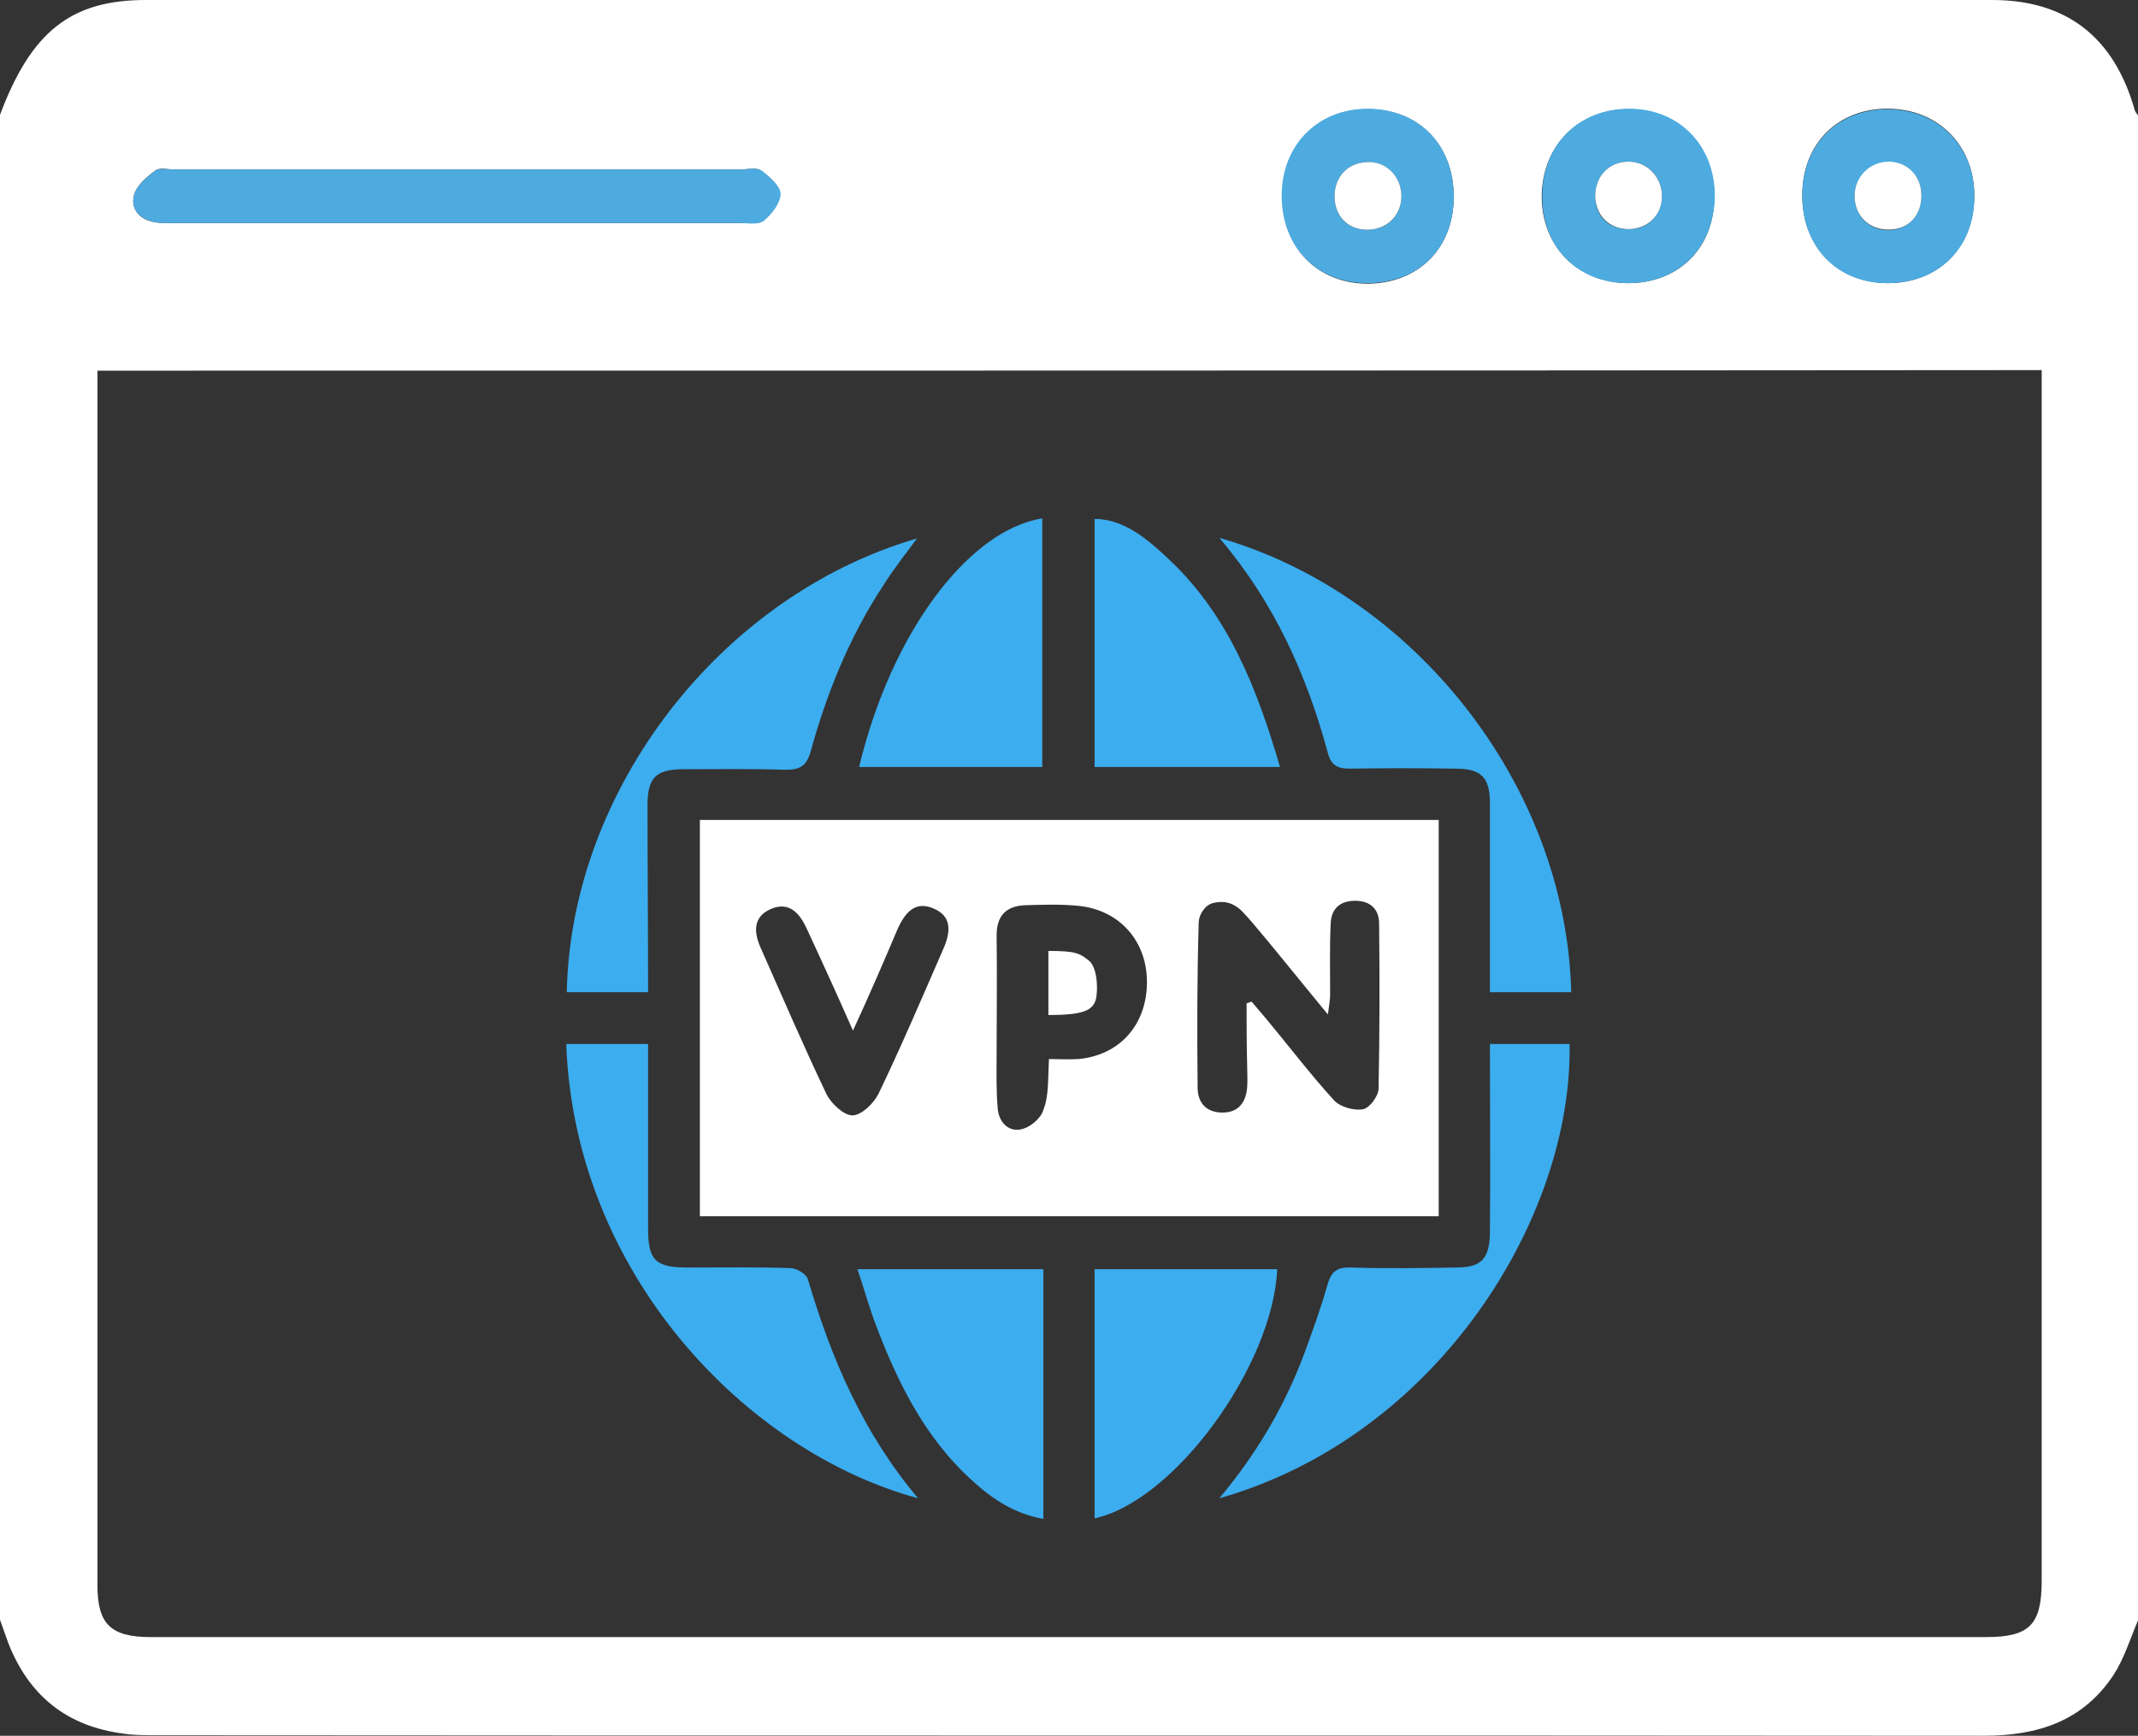 <svg width="101" height="82" viewBox="0 0 101 82" fill="none" xmlns="http://www.w3.org/2000/svg">
<rect x="0" y="0" width="101" height="82" fill="#333333" stroke="none"/>
<g clip-path="url(#clip0_3720_20195)">
<path d="M101 5.451C101 29.15 101 52.85 101 76.549C100.632 77.418 100.342 78.366 99.843 79.13C98.396 81.315 96.266 82 93.714 82C64.913 81.974 36.087 82 7.286 81.974C6.786 81.974 6.286 81.974 5.813 81.895C3.156 81.552 1.368 80.104 0.395 77.629C0.263 77.26 0.132 76.891 0 76.523C0 52.823 0 29.124 0 5.425C1.473 1.501 3.34 0 6.891 0C35.955 0 65.045 0 94.109 0C97.633 0 99.869 1.764 100.842 5.188C100.868 5.293 100.947 5.372 101 5.451ZM4.603 17.511C4.603 17.88 4.603 18.143 4.603 18.407C4.603 37.234 4.603 56.062 4.603 74.89C4.603 76.734 5.234 77.339 7.128 77.339C36.034 77.339 64.913 77.339 93.82 77.339C95.871 77.339 96.45 76.76 96.45 74.68C96.45 55.983 96.45 37.287 96.45 18.591C96.45 18.249 96.45 17.88 96.45 17.485C65.755 17.511 35.245 17.511 4.603 17.511ZM21.699 8.005C17.202 8.005 12.704 8.005 8.206 8.005C7.917 8.005 7.522 7.9 7.338 8.058C6.944 8.347 6.47 8.742 6.339 9.19C6.155 9.822 6.549 10.349 7.233 10.48C7.575 10.559 7.943 10.533 8.311 10.533C17.175 10.533 26.039 10.533 34.903 10.533C35.297 10.533 35.797 10.612 36.06 10.428C36.428 10.138 36.849 9.611 36.849 9.164C36.849 8.795 36.349 8.347 35.955 8.058C35.745 7.9 35.324 8.005 34.982 8.005C30.563 8.005 26.144 8.005 21.699 8.005ZM76.907 13.377C79.301 13.377 80.984 11.718 80.984 9.295C81.01 6.899 79.301 5.161 76.934 5.161C74.566 5.161 72.857 6.873 72.831 9.269C72.831 11.639 74.514 13.351 76.907 13.377ZM89.164 13.377C91.558 13.377 93.241 11.718 93.267 9.295C93.293 6.899 91.584 5.161 89.217 5.135C86.823 5.109 85.14 6.794 85.14 9.216C85.14 11.665 86.797 13.351 89.164 13.377ZM68.675 9.295C68.675 6.873 67.044 5.161 64.65 5.161C62.283 5.135 60.574 6.846 60.574 9.269C60.574 11.692 62.231 13.403 64.624 13.403C67.018 13.377 68.675 11.718 68.675 9.295Z" fill="white"/>
<path d="M21.699 8.005C26.144 8.005 30.563 8.005 35.008 8.005C35.324 8.005 35.745 7.9 35.981 8.058C36.349 8.347 36.876 8.795 36.876 9.164C36.876 9.585 36.455 10.112 36.087 10.428C35.824 10.638 35.324 10.533 34.929 10.533C26.039 10.533 17.175 10.533 8.311 10.533C7.943 10.533 7.575 10.559 7.233 10.48C6.549 10.322 6.155 9.822 6.339 9.19C6.47 8.742 6.944 8.374 7.338 8.058C7.522 7.926 7.917 8.005 8.206 8.005C12.704 8.005 17.202 8.005 21.699 8.005Z" fill="#4DABE0"/>
<path d="M76.907 13.377C74.514 13.377 72.83 11.665 72.857 9.243C72.857 6.846 74.593 5.135 76.96 5.135C79.327 5.135 81.01 6.873 81.01 9.269C80.958 11.718 79.301 13.377 76.907 13.377ZM78.512 9.269C78.512 8.347 77.828 7.636 76.934 7.636C76.013 7.636 75.355 8.321 75.355 9.269C75.355 10.191 75.987 10.823 76.881 10.823C77.802 10.875 78.485 10.217 78.512 9.269Z" fill="#4DABE0"/>
<path d="M89.164 13.377C86.771 13.377 85.14 11.665 85.14 9.243C85.14 6.82 86.823 5.135 89.217 5.161C91.584 5.188 93.293 6.925 93.267 9.322C93.267 11.692 91.584 13.377 89.164 13.377ZM90.769 9.243C90.769 8.321 90.137 7.663 89.243 7.663C88.349 7.636 87.612 8.374 87.612 9.295C87.612 10.217 88.322 10.902 89.269 10.875C90.19 10.823 90.769 10.164 90.769 9.243Z" fill="#4DABE0"/>
<path d="M68.675 9.295C68.675 11.718 67.018 13.377 64.598 13.377C62.204 13.377 60.547 11.665 60.547 9.243C60.547 6.846 62.257 5.135 64.624 5.135C67.044 5.161 68.675 6.846 68.675 9.295ZM66.202 9.216C66.176 8.295 65.44 7.61 64.519 7.663C63.625 7.715 63.02 8.4 63.046 9.322C63.072 10.296 63.73 10.902 64.703 10.849C65.624 10.796 66.229 10.112 66.202 9.216Z" fill="#4DABE0"/>
<path d="M67.965 57.458C56.286 57.458 44.714 57.458 33.062 57.458C33.062 51.217 33.062 45.002 33.062 38.735C44.687 38.735 56.286 38.735 67.965 38.735C67.965 44.976 67.965 51.164 67.965 57.458ZM58.89 47.399C58.969 47.373 59.048 47.346 59.127 47.32C59.364 47.609 59.627 47.899 59.864 48.189C60.916 49.453 61.915 50.769 63.02 51.981C63.309 52.297 63.967 52.481 64.388 52.402C64.703 52.349 65.124 51.77 65.124 51.428C65.177 48.821 65.177 46.24 65.15 43.633C65.15 42.922 64.703 42.554 64.019 42.554C63.309 42.554 62.888 42.922 62.862 43.633C62.809 44.739 62.836 45.871 62.836 46.977C62.836 47.241 62.783 47.504 62.73 47.925C62.283 47.373 61.968 47.004 61.652 46.609C60.679 45.424 59.17 43.543 58.68 43.054C58.19 42.565 57.714 42.565 57.312 42.659C56.91 42.753 56.628 43.238 56.628 43.581C56.55 46.188 56.55 48.768 56.576 51.375C56.576 52.112 56.997 52.56 57.759 52.56C58.496 52.56 58.864 52.086 58.917 51.349C58.943 51.033 58.917 50.69 58.917 50.374C58.89 49.347 58.89 48.373 58.89 47.399ZM49.553 50.032C50.026 50.032 50.5 50.058 50.947 50.032C52.894 49.848 54.156 48.426 54.182 46.451C54.209 44.476 52.894 42.975 50.921 42.791C50.105 42.712 49.29 42.738 48.448 42.764C47.554 42.791 47.081 43.238 47.081 44.186C47.107 46.029 47.081 47.873 47.081 49.716C47.081 50.611 47.054 51.48 47.133 52.376C47.186 53.008 47.633 53.482 48.238 53.35C48.659 53.271 49.185 52.823 49.29 52.428C49.553 51.77 49.501 50.98 49.553 50.032ZM40.295 48.689C39.506 46.898 38.796 45.345 38.085 43.818C37.665 42.922 37.112 42.633 36.402 42.949C35.692 43.265 35.534 43.87 35.929 44.766C36.954 47.083 37.954 49.4 39.032 51.665C39.243 52.112 39.848 52.692 40.269 52.692C40.689 52.692 41.268 52.139 41.505 51.665C42.583 49.426 43.556 47.136 44.556 44.844C45.003 43.844 44.845 43.238 44.109 42.922C43.372 42.606 42.846 42.896 42.399 43.897C41.741 45.45 41.084 46.977 40.295 48.689Z" fill="white"/>
<path d="M57.602 25.411C66.728 28.018 73.988 37.05 74.225 46.872C72.988 46.872 71.752 46.872 70.384 46.872C70.384 46.53 70.384 46.188 70.384 45.819C70.384 43.186 70.384 40.552 70.384 37.919C70.384 36.734 69.963 36.313 68.78 36.313C67.097 36.286 65.44 36.286 63.756 36.313C63.178 36.313 62.888 36.155 62.73 35.576C61.731 31.889 60.206 28.466 57.602 25.411Z" fill="#3CADEF"/>
<path d="M30.616 46.872C29.248 46.872 28.012 46.872 26.776 46.872C26.96 37.34 34.009 28.15 43.319 25.438C42.741 26.227 42.188 26.912 41.715 27.676C40.137 30.072 39.059 32.732 38.296 35.497C38.112 36.155 37.822 36.366 37.139 36.366C35.534 36.313 33.93 36.339 32.299 36.339C30.984 36.339 30.589 36.734 30.589 38.051C30.589 40.947 30.616 43.87 30.616 46.872Z" fill="#3CADEF"/>
<path d="M26.749 49.321C28.038 49.321 29.248 49.321 30.616 49.321C30.616 49.663 30.616 50.006 30.616 50.348C30.616 52.902 30.616 55.483 30.616 58.037C30.616 59.538 30.957 59.88 32.483 59.88C34.087 59.88 35.692 59.854 37.323 59.907C37.612 59.907 38.085 60.17 38.164 60.433C39.269 64.173 40.768 67.701 43.372 70.782C35.218 68.57 27.144 60.144 26.749 49.321Z" fill="#3CADEF"/>
<path d="M70.384 49.321C71.752 49.321 72.936 49.321 74.146 49.321C74.303 57.458 67.965 67.833 57.602 70.782C59.364 68.676 60.679 66.437 61.599 63.988C61.994 62.909 62.389 61.829 62.704 60.723C62.888 60.038 63.178 59.854 63.861 59.88C65.492 59.933 67.149 59.907 68.78 59.88C69.963 59.88 70.358 59.486 70.384 58.274C70.411 55.325 70.384 52.376 70.384 49.321Z" fill="#3CADEF"/>
<path d="M40.584 36.234C42.11 29.861 45.766 25.043 49.237 24.489C49.237 28.387 49.237 32.284 49.237 36.234C46.397 36.234 43.53 36.234 40.584 36.234Z" fill="#3CADEF"/>
<path d="M51.71 24.516C53.157 24.516 54.314 25.569 55.261 26.464C58.049 29.098 59.39 32.547 60.468 36.234C57.496 36.234 54.629 36.234 51.71 36.234C51.71 32.31 51.71 28.413 51.71 24.516Z" fill="#3CADEF"/>
<path d="M49.29 59.959C49.29 63.909 49.29 67.807 49.29 71.757C47.949 71.519 46.897 70.835 45.95 69.966C43.635 67.886 42.32 65.147 41.268 62.303C41.005 61.566 40.794 60.802 40.505 59.959C43.477 59.959 46.344 59.959 49.29 59.959Z" fill="#3CADEF"/>
<path d="M51.71 71.73C51.71 67.78 51.71 63.909 51.71 59.959C54.603 59.959 57.47 59.959 60.337 59.959C60.127 64.541 55.471 70.914 51.71 71.73Z" fill="#3CADEF"/>
<path d="M78.512 9.269C78.512 10.191 77.802 10.849 76.881 10.823C75.987 10.796 75.382 10.164 75.356 9.269C75.356 8.321 76.013 7.636 76.934 7.636C77.828 7.636 78.512 8.374 78.512 9.269Z" fill="white"/>
<path d="M90.769 9.243C90.769 10.164 90.19 10.823 89.269 10.849C88.322 10.875 87.612 10.217 87.612 9.269C87.612 8.347 88.322 7.636 89.243 7.636C90.137 7.663 90.769 8.321 90.769 9.243Z" fill="white"/>
<path d="M66.202 9.216C66.229 10.112 65.597 10.796 64.703 10.849C63.73 10.902 63.072 10.27 63.046 9.322C63.02 8.4 63.625 7.715 64.519 7.663C65.44 7.584 66.176 8.295 66.202 9.216Z" fill="white"/>
<path d="M49.527 44.924C50.814 44.924 51.005 45.033 51.441 45.382C51.877 45.731 51.873 46.907 51.755 47.26C51.591 47.749 51.127 47.952 49.527 47.952C49.527 46.846 49.527 46.082 49.527 44.924Z" fill="white"/>
</g>
<defs>
<clipPath id="clip0_3720_20195">
<rect width="101" height="82" fill="white"/>
</clipPath>
</defs>
</svg>
